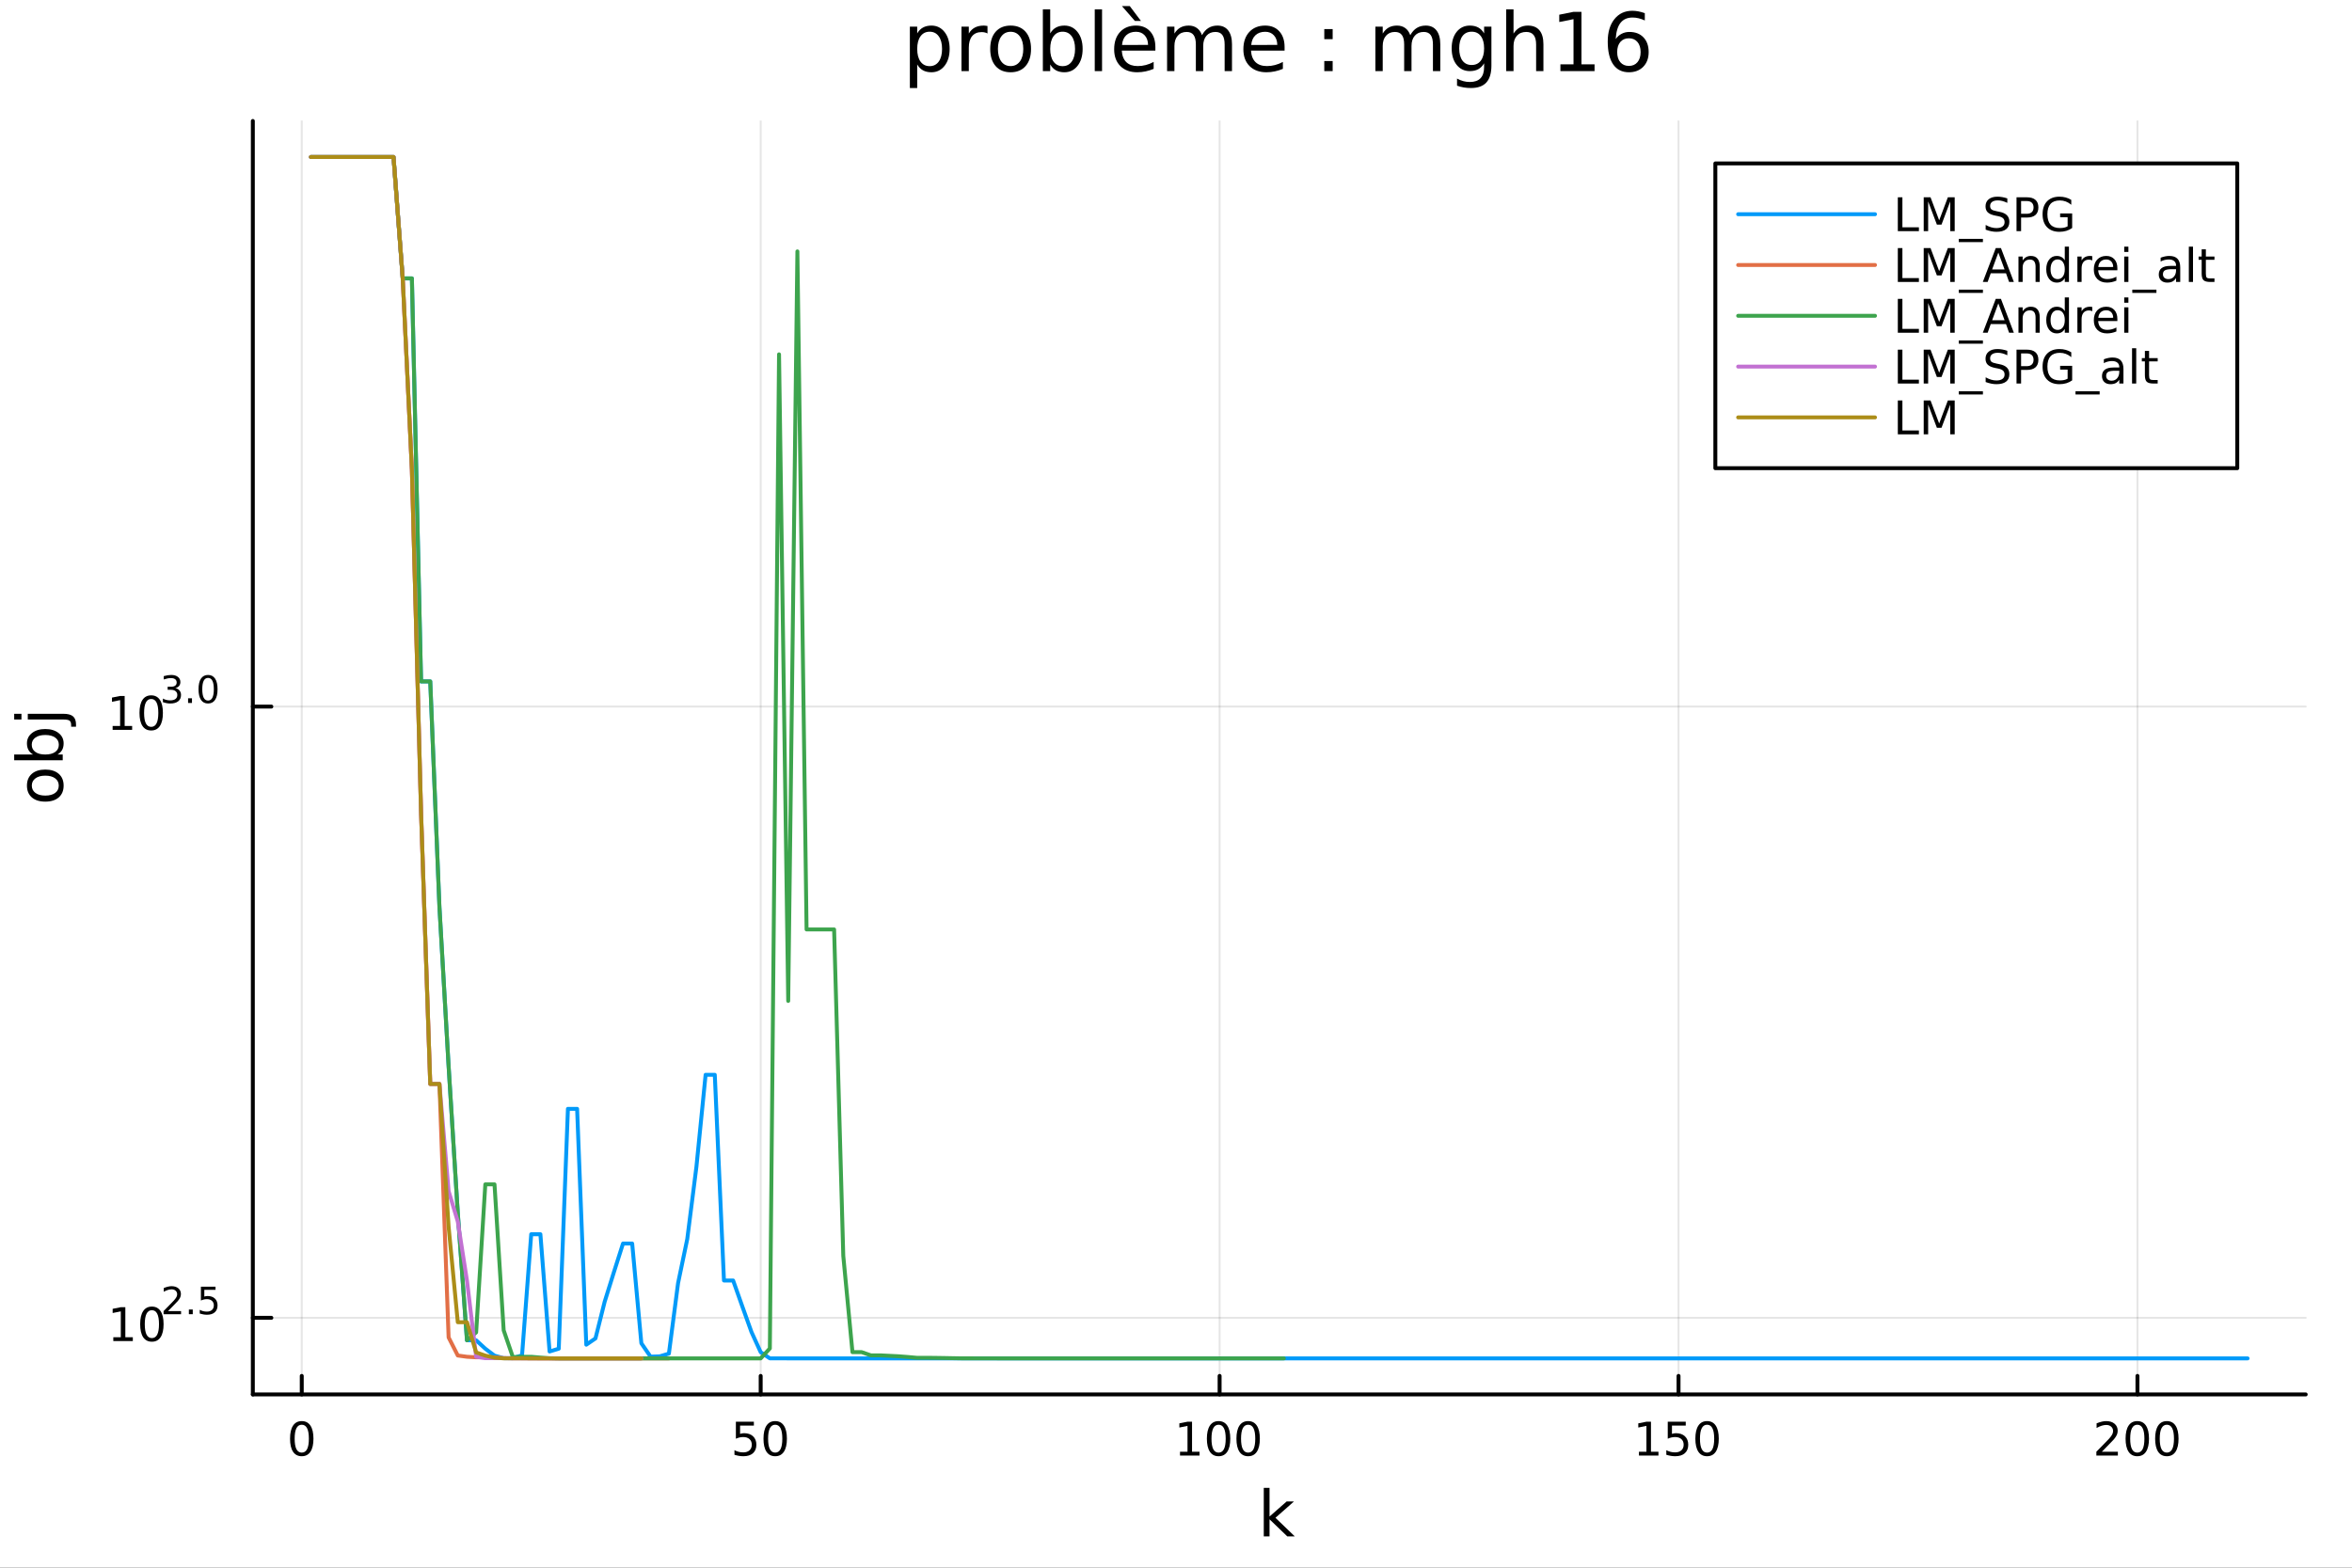 <?xml version="1.0" encoding="utf-8"?>
<svg xmlns="http://www.w3.org/2000/svg" xmlns:xlink="http://www.w3.org/1999/xlink" width="600" height="400" viewBox="0 0 2400 1600">
<rect x="0" y="0" width="2400" height="1600" fill="#333333" stroke="none"/>
<defs>
  <clipPath id="clip490">
    <rect x="0" y="0" width="2400" height="1600"/>
  </clipPath>
</defs>
<path clip-path="url(#clip490)" d="M0 1600 L2400 1600 L2400 0 L0 0  Z" fill="#ffffff" fill-rule="evenodd" fill-opacity="1"/>
<defs>
  <clipPath id="clip491">
    <rect x="480" y="0" width="1681" height="1600"/>
  </clipPath>
</defs>
<path clip-path="url(#clip490)" d="M257.993 1423.18 L2352.76 1423.18 L2352.76 123.472 L257.993 123.472  Z" fill="#ffffff" fill-rule="evenodd" fill-opacity="1"/>
<defs>
  <clipPath id="clip492">
    <rect x="257" y="123" width="2096" height="1301"/>
  </clipPath>
</defs>
<polyline clip-path="url(#clip492)" style="stroke:#000000; stroke-linecap:round; stroke-linejoin:round; stroke-width:2; stroke-opacity:0.1; fill:none" points="307.912,1423.18 307.912,123.472 "/>
<polyline clip-path="url(#clip492)" style="stroke:#000000; stroke-linecap:round; stroke-linejoin:round; stroke-width:2; stroke-opacity:0.1; fill:none" points="776.204,1423.18 776.204,123.472 "/>
<polyline clip-path="url(#clip492)" style="stroke:#000000; stroke-linecap:round; stroke-linejoin:round; stroke-width:2; stroke-opacity:0.1; fill:none" points="1244.5,1423.18 1244.5,123.472 "/>
<polyline clip-path="url(#clip492)" style="stroke:#000000; stroke-linecap:round; stroke-linejoin:round; stroke-width:2; stroke-opacity:0.1; fill:none" points="1712.79,1423.18 1712.79,123.472 "/>
<polyline clip-path="url(#clip492)" style="stroke:#000000; stroke-linecap:round; stroke-linejoin:round; stroke-width:2; stroke-opacity:0.1; fill:none" points="2181.08,1423.18 2181.08,123.472 "/>
<polyline clip-path="url(#clip490)" style="stroke:#000000; stroke-linecap:round; stroke-linejoin:round; stroke-width:4; stroke-opacity:1; fill:none" points="257.993,1423.18 2352.76,1423.18 "/>
<polyline clip-path="url(#clip490)" style="stroke:#000000; stroke-linecap:round; stroke-linejoin:round; stroke-width:4; stroke-opacity:1; fill:none" points="307.912,1423.18 307.912,1404.28 "/>
<polyline clip-path="url(#clip490)" style="stroke:#000000; stroke-linecap:round; stroke-linejoin:round; stroke-width:4; stroke-opacity:1; fill:none" points="776.204,1423.18 776.204,1404.28 "/>
<polyline clip-path="url(#clip490)" style="stroke:#000000; stroke-linecap:round; stroke-linejoin:round; stroke-width:4; stroke-opacity:1; fill:none" points="1244.5,1423.18 1244.5,1404.28 "/>
<polyline clip-path="url(#clip490)" style="stroke:#000000; stroke-linecap:round; stroke-linejoin:round; stroke-width:4; stroke-opacity:1; fill:none" points="1712.79,1423.18 1712.79,1404.28 "/>
<polyline clip-path="url(#clip490)" style="stroke:#000000; stroke-linecap:round; stroke-linejoin:round; stroke-width:4; stroke-opacity:1; fill:none" points="2181.08,1423.18 2181.08,1404.28 "/>
<path clip-path="url(#clip490)" d="M307.912 1454.1 Q304.301 1454.1 302.473 1457.66 Q300.667 1461.2 300.667 1468.33 Q300.667 1475.44 302.473 1479.01 Q304.301 1482.55 307.912 1482.55 Q311.547 1482.55 313.352 1479.01 Q315.181 1475.44 315.181 1468.33 Q315.181 1461.2 313.352 1457.66 Q311.547 1454.1 307.912 1454.1 M307.912 1450.39 Q313.723 1450.39 316.778 1455 Q319.857 1459.58 319.857 1468.33 Q319.857 1477.06 316.778 1481.67 Q313.723 1486.25 307.912 1486.25 Q302.102 1486.25 299.024 1481.67 Q295.968 1477.06 295.968 1468.33 Q295.968 1459.58 299.024 1455 Q302.102 1450.39 307.912 1450.39 Z" fill="#000000" fill-rule="nonzero" fill-opacity="1" /><path clip-path="url(#clip490)" d="M750.904 1451.02 L769.26 1451.02 L769.26 1454.96 L755.186 1454.96 L755.186 1463.43 Q756.204 1463.08 757.223 1462.92 Q758.241 1462.73 759.26 1462.73 Q765.047 1462.73 768.427 1465.9 Q771.806 1469.08 771.806 1474.49 Q771.806 1480.07 768.334 1483.17 Q764.862 1486.25 758.542 1486.25 Q756.366 1486.25 754.098 1485.88 Q751.853 1485.51 749.445 1484.77 L749.445 1480.07 Q751.529 1481.2 753.751 1481.76 Q755.973 1482.32 758.45 1482.32 Q762.454 1482.32 764.792 1480.21 Q767.13 1478.1 767.13 1474.49 Q767.13 1470.88 764.792 1468.77 Q762.454 1466.67 758.45 1466.67 Q756.575 1466.67 754.7 1467.08 Q752.848 1467.5 750.904 1468.38 L750.904 1451.02 Z" fill="#000000" fill-rule="nonzero" fill-opacity="1" /><path clip-path="url(#clip490)" d="M791.019 1454.1 Q787.408 1454.1 785.579 1457.66 Q783.774 1461.2 783.774 1468.33 Q783.774 1475.44 785.579 1479.01 Q787.408 1482.55 791.019 1482.55 Q794.653 1482.55 796.459 1479.01 Q798.288 1475.44 798.288 1468.33 Q798.288 1461.2 796.459 1457.66 Q794.653 1454.1 791.019 1454.1 M791.019 1450.39 Q796.829 1450.39 799.885 1455 Q802.963 1459.58 802.963 1468.33 Q802.963 1477.06 799.885 1481.67 Q796.829 1486.25 791.019 1486.25 Q785.209 1486.25 782.13 1481.67 Q779.075 1477.06 779.075 1468.33 Q779.075 1459.58 782.13 1455 Q785.209 1450.39 791.019 1450.39 Z" fill="#000000" fill-rule="nonzero" fill-opacity="1" /><path clip-path="url(#clip490)" d="M1204.1 1481.64 L1211.74 1481.64 L1211.74 1455.28 L1203.43 1456.95 L1203.43 1452.69 L1211.7 1451.02 L1216.37 1451.02 L1216.37 1481.64 L1224.01 1481.64 L1224.01 1485.58 L1204.1 1485.58 L1204.1 1481.64 Z" fill="#000000" fill-rule="nonzero" fill-opacity="1" /><path clip-path="url(#clip490)" d="M1243.45 1454.1 Q1239.84 1454.1 1238.01 1457.66 Q1236.21 1461.2 1236.21 1468.33 Q1236.21 1475.44 1238.01 1479.01 Q1239.84 1482.55 1243.45 1482.55 Q1247.09 1482.55 1248.89 1479.01 Q1250.72 1475.44 1250.72 1468.33 Q1250.72 1461.2 1248.89 1457.66 Q1247.09 1454.1 1243.45 1454.1 M1243.45 1450.39 Q1249.26 1450.39 1252.32 1455 Q1255.4 1459.58 1255.4 1468.33 Q1255.4 1477.06 1252.32 1481.67 Q1249.26 1486.25 1243.45 1486.25 Q1237.64 1486.25 1234.57 1481.67 Q1231.51 1477.06 1231.51 1468.33 Q1231.51 1459.58 1234.57 1455 Q1237.64 1450.39 1243.45 1450.39 Z" fill="#000000" fill-rule="nonzero" fill-opacity="1" /><path clip-path="url(#clip490)" d="M1273.62 1454.1 Q1270.01 1454.1 1268.18 1457.66 Q1266.37 1461.2 1266.37 1468.33 Q1266.37 1475.44 1268.18 1479.01 Q1270.01 1482.55 1273.62 1482.55 Q1277.25 1482.55 1279.06 1479.01 Q1280.88 1475.44 1280.88 1468.33 Q1280.88 1461.2 1279.06 1457.66 Q1277.25 1454.1 1273.62 1454.1 M1273.62 1450.39 Q1279.43 1450.39 1282.48 1455 Q1285.56 1459.58 1285.56 1468.33 Q1285.56 1477.06 1282.48 1481.67 Q1279.43 1486.25 1273.62 1486.25 Q1267.81 1486.25 1264.73 1481.67 Q1261.67 1477.06 1261.67 1468.33 Q1261.67 1459.58 1264.73 1455 Q1267.81 1450.39 1273.62 1450.39 Z" fill="#000000" fill-rule="nonzero" fill-opacity="1" /><path clip-path="url(#clip490)" d="M1672.39 1481.64 L1680.03 1481.64 L1680.03 1455.28 L1671.72 1456.95 L1671.72 1452.69 L1679.99 1451.02 L1684.66 1451.02 L1684.66 1481.64 L1692.3 1481.64 L1692.3 1485.58 L1672.39 1485.58 L1672.39 1481.64 Z" fill="#000000" fill-rule="nonzero" fill-opacity="1" /><path clip-path="url(#clip490)" d="M1701.79 1451.02 L1720.15 1451.02 L1720.15 1454.96 L1706.08 1454.96 L1706.08 1463.43 Q1707.09 1463.08 1708.11 1462.92 Q1709.13 1462.73 1710.15 1462.73 Q1715.94 1462.73 1719.32 1465.9 Q1722.7 1469.08 1722.7 1474.49 Q1722.7 1480.07 1719.22 1483.17 Q1715.75 1486.25 1709.43 1486.25 Q1707.26 1486.25 1704.99 1485.88 Q1702.74 1485.51 1700.33 1484.77 L1700.33 1480.07 Q1702.42 1481.2 1704.64 1481.76 Q1706.86 1482.32 1709.34 1482.32 Q1713.34 1482.32 1715.68 1480.21 Q1718.02 1478.1 1718.02 1474.49 Q1718.02 1470.88 1715.68 1468.77 Q1713.34 1466.67 1709.34 1466.67 Q1707.46 1466.67 1705.59 1467.08 Q1703.74 1467.5 1701.79 1468.38 L1701.79 1451.02 Z" fill="#000000" fill-rule="nonzero" fill-opacity="1" /><path clip-path="url(#clip490)" d="M1741.91 1454.1 Q1738.3 1454.1 1736.47 1457.66 Q1734.66 1461.2 1734.66 1468.33 Q1734.66 1475.44 1736.47 1479.01 Q1738.3 1482.55 1741.91 1482.55 Q1745.54 1482.55 1747.35 1479.01 Q1749.18 1475.44 1749.18 1468.33 Q1749.18 1461.2 1747.35 1457.66 Q1745.54 1454.1 1741.91 1454.1 M1741.91 1450.39 Q1747.72 1450.39 1750.77 1455 Q1753.85 1459.58 1753.85 1468.33 Q1753.85 1477.06 1750.77 1481.67 Q1747.72 1486.25 1741.91 1486.25 Q1736.1 1486.25 1733.02 1481.67 Q1729.96 1477.06 1729.96 1468.33 Q1729.96 1459.58 1733.02 1455 Q1736.1 1450.39 1741.91 1450.39 Z" fill="#000000" fill-rule="nonzero" fill-opacity="1" /><path clip-path="url(#clip490)" d="M2144.77 1481.64 L2161.09 1481.64 L2161.09 1485.58 L2139.15 1485.58 L2139.15 1481.64 Q2141.81 1478.89 2146.39 1474.26 Q2151 1469.61 2152.18 1468.27 Q2154.43 1465.74 2155.3 1464.01 Q2156.21 1462.25 2156.21 1460.56 Q2156.21 1457.8 2154.26 1456.07 Q2152.34 1454.33 2149.24 1454.33 Q2147.04 1454.33 2144.59 1455.09 Q2142.16 1455.86 2139.38 1457.41 L2139.38 1452.69 Q2142.2 1451.55 2144.66 1450.97 Q2147.11 1450.39 2149.15 1450.39 Q2154.52 1450.39 2157.71 1453.08 Q2160.91 1455.77 2160.91 1460.26 Q2160.91 1462.39 2160.1 1464.31 Q2159.31 1466.2 2157.2 1468.8 Q2156.62 1469.47 2153.52 1472.69 Q2150.42 1475.88 2144.77 1481.64 Z" fill="#000000" fill-rule="nonzero" fill-opacity="1" /><path clip-path="url(#clip490)" d="M2180.91 1454.1 Q2177.3 1454.1 2175.47 1457.66 Q2173.66 1461.2 2173.66 1468.33 Q2173.66 1475.44 2175.47 1479.01 Q2177.3 1482.55 2180.91 1482.55 Q2184.54 1482.55 2186.35 1479.01 Q2188.17 1475.44 2188.17 1468.33 Q2188.17 1461.2 2186.35 1457.66 Q2184.54 1454.1 2180.91 1454.1 M2180.91 1450.39 Q2186.72 1450.39 2189.77 1455 Q2192.85 1459.58 2192.85 1468.33 Q2192.85 1477.06 2189.77 1481.67 Q2186.72 1486.25 2180.91 1486.25 Q2175.1 1486.25 2172.02 1481.67 Q2168.96 1477.06 2168.96 1468.33 Q2168.96 1459.58 2172.02 1455 Q2175.1 1450.39 2180.91 1450.39 Z" fill="#000000" fill-rule="nonzero" fill-opacity="1" /><path clip-path="url(#clip490)" d="M2211.07 1454.1 Q2207.46 1454.1 2205.63 1457.66 Q2203.82 1461.2 2203.82 1468.33 Q2203.82 1475.44 2205.63 1479.01 Q2207.46 1482.55 2211.07 1482.55 Q2214.7 1482.55 2216.51 1479.01 Q2218.34 1475.44 2218.34 1468.33 Q2218.34 1461.2 2216.51 1457.66 Q2214.7 1454.1 2211.07 1454.1 M2211.07 1450.39 Q2216.88 1450.39 2219.93 1455 Q2223.01 1459.58 2223.01 1468.33 Q2223.01 1477.06 2219.93 1481.67 Q2216.88 1486.25 2211.07 1486.25 Q2205.26 1486.25 2202.18 1481.67 Q2199.12 1477.06 2199.12 1468.33 Q2199.12 1459.58 2202.18 1455 Q2205.26 1450.39 2211.07 1450.39 Z" fill="#000000" fill-rule="nonzero" fill-opacity="1" /><path clip-path="url(#clip490)" d="M1289.56 1518.52 L1295.44 1518.52 L1295.44 1547.77 L1312.92 1532.4 L1320.4 1532.4 L1301.49 1549.07 L1321.19 1568.04 L1313.55 1568.04 L1295.44 1550.63 L1295.44 1568.04 L1289.56 1568.04 L1289.56 1518.52 Z" fill="#000000" fill-rule="nonzero" fill-opacity="1" /><polyline clip-path="url(#clip492)" style="stroke:#000000; stroke-linecap:round; stroke-linejoin:round; stroke-width:2; stroke-opacity:0.1; fill:none" points="257.993,1344.97 2352.76,1344.97 "/>
<polyline clip-path="url(#clip492)" style="stroke:#000000; stroke-linecap:round; stroke-linejoin:round; stroke-width:2; stroke-opacity:0.1; fill:none" points="257.993,721.14 2352.76,721.14 "/>
<polyline clip-path="url(#clip490)" style="stroke:#000000; stroke-linecap:round; stroke-linejoin:round; stroke-width:4; stroke-opacity:1; fill:none" points="257.993,1423.18 257.993,123.472 "/>
<polyline clip-path="url(#clip490)" style="stroke:#000000; stroke-linecap:round; stroke-linejoin:round; stroke-width:4; stroke-opacity:1; fill:none" points="257.993,1344.97 276.89,1344.97 "/>
<polyline clip-path="url(#clip490)" style="stroke:#000000; stroke-linecap:round; stroke-linejoin:round; stroke-width:4; stroke-opacity:1; fill:none" points="257.993,721.14 276.89,721.14 "/>
<path clip-path="url(#clip490)" d="M115.627 1364.77 L123.266 1364.77 L123.266 1338.4 L114.956 1340.07 L114.956 1335.81 L123.22 1334.14 L127.896 1334.14 L127.896 1364.77 L135.535 1364.77 L135.535 1368.7 L115.627 1368.7 L115.627 1364.77 Z" fill="#000000" fill-rule="nonzero" fill-opacity="1" /><path clip-path="url(#clip490)" d="M154.979 1337.22 Q151.368 1337.22 149.539 1340.78 Q147.734 1344.33 147.734 1351.46 Q147.734 1358.56 149.539 1362.13 Q151.368 1365.67 154.979 1365.67 Q158.613 1365.67 160.419 1362.13 Q162.247 1358.56 162.247 1351.46 Q162.247 1344.33 160.419 1340.78 Q158.613 1337.22 154.979 1337.22 M154.979 1333.52 Q160.789 1333.52 163.845 1338.12 Q166.923 1342.71 166.923 1351.46 Q166.923 1360.18 163.845 1364.79 Q160.789 1369.37 154.979 1369.37 Q149.169 1369.37 146.09 1364.79 Q143.035 1360.18 143.035 1351.46 Q143.035 1342.71 146.09 1338.12 Q149.169 1333.52 154.979 1333.52 Z" fill="#000000" fill-rule="nonzero" fill-opacity="1" /><path clip-path="url(#clip490)" d="M171.494 1338.09 L184.753 1338.09 L184.753 1341.29 L166.923 1341.29 L166.923 1338.09 Q169.086 1335.85 172.81 1332.09 Q176.553 1328.31 177.512 1327.22 Q179.336 1325.17 180.051 1323.76 Q180.785 1322.33 180.785 1320.96 Q180.785 1318.72 179.205 1317.31 Q177.644 1315.9 175.124 1315.9 Q173.337 1315.9 171.343 1316.52 Q169.368 1317.14 167.111 1318.4 L167.111 1314.56 Q169.406 1313.64 171.4 1313.17 Q173.393 1312.7 175.048 1312.7 Q179.412 1312.7 182.007 1314.88 Q184.603 1317.07 184.603 1320.71 Q184.603 1322.44 183.944 1324.01 Q183.305 1325.55 181.593 1327.65 Q181.123 1328.2 178.603 1330.81 Q176.083 1333.41 171.494 1338.09 Z" fill="#000000" fill-rule="nonzero" fill-opacity="1" /><path clip-path="url(#clip490)" d="M192.728 1336.51 L196.696 1336.51 L196.696 1341.29 L192.728 1341.29 L192.728 1336.51 Z" fill="#000000" fill-rule="nonzero" fill-opacity="1" /><path clip-path="url(#clip490)" d="M205.009 1313.21 L219.924 1313.21 L219.924 1316.41 L208.489 1316.41 L208.489 1323.29 Q209.316 1323.01 210.144 1322.88 Q210.971 1322.73 211.799 1322.73 Q216.501 1322.73 219.247 1325.3 Q221.993 1327.88 221.993 1332.28 Q221.993 1336.81 219.171 1339.33 Q216.35 1341.84 211.216 1341.84 Q209.448 1341.84 207.605 1341.53 Q205.78 1341.23 203.824 1340.63 L203.824 1336.81 Q205.517 1337.74 207.322 1338.19 Q209.128 1338.64 211.14 1338.64 Q214.394 1338.64 216.294 1336.93 Q218.193 1335.22 218.193 1332.28 Q218.193 1329.35 216.294 1327.64 Q214.394 1325.92 211.14 1325.92 Q209.617 1325.92 208.094 1326.26 Q206.589 1326.6 205.009 1327.32 L205.009 1313.21 Z" fill="#000000" fill-rule="nonzero" fill-opacity="1" /><path clip-path="url(#clip490)" d="M114.931 740.932 L122.57 740.932 L122.57 714.567 L114.26 716.233 L114.26 711.974 L122.524 710.307 L127.2 710.307 L127.2 740.932 L134.839 740.932 L134.839 744.867 L114.931 744.867 L114.931 740.932 Z" fill="#000000" fill-rule="nonzero" fill-opacity="1" /><path clip-path="url(#clip490)" d="M154.283 713.386 Q150.672 713.386 148.843 716.951 Q147.038 720.492 147.038 727.622 Q147.038 734.729 148.843 738.293 Q150.672 741.835 154.283 741.835 Q157.917 741.835 159.723 738.293 Q161.552 734.729 161.552 727.622 Q161.552 720.492 159.723 716.951 Q157.917 713.386 154.283 713.386 M154.283 709.682 Q160.093 709.682 163.149 714.289 Q166.227 718.872 166.227 727.622 Q166.227 736.349 163.149 740.955 Q160.093 745.539 154.283 745.539 Q148.473 745.539 145.394 740.955 Q142.339 736.349 142.339 727.622 Q142.339 718.872 145.394 714.289 Q148.473 709.682 154.283 709.682 Z" fill="#000000" fill-rule="nonzero" fill-opacity="1" /><path clip-path="url(#clip490)" d="M178.923 702.317 Q181.65 702.9 183.173 704.743 Q184.716 706.586 184.716 709.294 Q184.716 713.451 181.857 715.727 Q178.998 718.002 173.732 718.002 Q171.964 718.002 170.083 717.645 Q168.221 717.306 166.227 716.611 L166.227 712.943 Q167.807 713.865 169.688 714.335 Q171.569 714.805 173.619 714.805 Q177.192 714.805 179.054 713.394 Q180.935 711.984 180.935 709.294 Q180.935 706.812 179.186 705.42 Q177.456 704.009 174.352 704.009 L171.08 704.009 L171.08 700.887 L174.503 700.887 Q177.305 700.887 178.791 699.778 Q180.277 698.649 180.277 696.543 Q180.277 694.38 178.735 693.233 Q177.211 692.066 174.352 692.066 Q172.791 692.066 171.005 692.405 Q169.218 692.744 167.074 693.458 L167.074 690.073 Q169.237 689.471 171.117 689.17 Q173.017 688.869 174.691 688.869 Q179.017 688.869 181.537 690.844 Q184.057 692.8 184.057 696.148 Q184.057 698.48 182.722 700.097 Q181.387 701.696 178.923 702.317 Z" fill="#000000" fill-rule="nonzero" fill-opacity="1" /><path clip-path="url(#clip490)" d="M191.919 712.68 L195.887 712.68 L195.887 717.457 L191.919 717.457 L191.919 712.68 Z" fill="#000000" fill-rule="nonzero" fill-opacity="1" /><path clip-path="url(#clip490)" d="M212.288 691.878 Q209.354 691.878 207.868 694.775 Q206.401 697.652 206.401 703.445 Q206.401 709.219 207.868 712.116 Q209.354 714.993 212.288 714.993 Q215.241 714.993 216.708 712.116 Q218.193 709.219 218.193 703.445 Q218.193 697.652 216.708 694.775 Q215.241 691.878 212.288 691.878 M212.288 688.869 Q217.008 688.869 219.491 692.612 Q221.993 696.336 221.993 703.445 Q221.993 710.536 219.491 714.278 Q217.008 718.002 212.288 718.002 Q207.567 718.002 205.066 714.278 Q202.583 710.536 202.583 703.445 Q202.583 696.336 205.066 692.612 Q207.567 688.869 212.288 688.869 Z" fill="#000000" fill-rule="nonzero" fill-opacity="1" /><path clip-path="url(#clip490)" d="M32.462 801.797 Q32.462 806.507 36.154 809.244 Q39.815 811.982 46.212 811.982 Q52.609 811.982 56.302 809.276 Q59.962 806.539 59.962 801.797 Q59.962 797.118 56.27 794.381 Q52.578 791.643 46.212 791.643 Q39.878 791.643 36.186 794.381 Q32.462 797.118 32.462 801.797 M27.497 801.797 Q27.497 794.158 32.462 789.797 Q37.427 785.437 46.212 785.437 Q54.965 785.437 59.962 789.797 Q64.927 794.158 64.927 801.797 Q64.927 809.467 59.962 813.828 Q54.965 818.156 46.212 818.156 Q37.427 818.156 32.462 813.828 Q27.497 809.467 27.497 801.797 Z" fill="#000000" fill-rule="nonzero" fill-opacity="1" /><path clip-path="url(#clip490)" d="M46.212 750.139 Q39.751 750.139 36.09 752.812 Q32.398 755.454 32.398 760.101 Q32.398 764.748 36.09 767.422 Q39.751 770.064 46.212 770.064 Q52.673 770.064 56.365 767.422 Q60.026 764.748 60.026 760.101 Q60.026 755.454 56.365 752.812 Q52.673 750.139 46.212 750.139 M33.767 770.064 Q30.584 768.218 29.056 765.417 Q27.497 762.584 27.497 758.669 Q27.497 752.176 32.653 748.134 Q37.809 744.06 46.212 744.06 Q54.615 744.06 59.771 748.134 Q64.927 752.176 64.927 758.669 Q64.927 762.584 63.399 765.417 Q61.84 768.218 58.657 770.064 L64.004 770.064 L64.004 775.952 L14.479 775.952 L14.479 770.064 L33.767 770.064 Z" fill="#000000" fill-rule="nonzero" fill-opacity="1" /><path clip-path="url(#clip490)" d="M28.356 734.352 L28.356 728.495 L64.641 728.495 Q71.452 728.495 74.508 731.105 Q77.563 733.684 77.563 739.445 L77.563 741.673 L72.598 741.673 L72.598 740.113 Q72.598 736.771 71.038 735.561 Q69.51 734.352 64.641 734.352 L28.356 734.352 M14.479 734.352 L14.479 728.495 L21.895 728.495 L21.895 734.352 L14.479 734.352 Z" fill="#000000" fill-rule="nonzero" fill-opacity="1" /><path clip-path="url(#clip490)" d="M935.932 65.77 L935.932 89.833 L928.438 89.833 L928.438 27.206 L935.932 27.206 L935.932 34.092 Q938.281 30.041 941.846 28.097 Q945.451 26.112 950.434 26.112 Q958.698 26.112 963.842 32.675 Q969.028 39.237 969.028 49.931 Q969.028 60.626 963.842 67.188 Q958.698 73.751 950.434 73.751 Q945.451 73.751 941.846 71.806 Q938.281 69.821 935.932 65.77 M961.29 49.931 Q961.29 41.708 957.888 37.05 Q954.525 32.35 948.611 32.35 Q942.697 32.35 939.294 37.05 Q935.932 41.708 935.932 49.931 Q935.932 58.155 939.294 62.854 Q942.697 67.512 948.611 67.512 Q954.525 67.512 957.888 62.854 Q961.29 58.155 961.29 49.931 Z" fill="#000000" fill-rule="nonzero" fill-opacity="1" /><path clip-path="url(#clip490)" d="M1007.67 34.173 Q1006.42 33.444 1004.92 33.12 Q1003.46 32.756 1001.68 32.756 Q995.359 32.756 991.956 36.888 Q988.593 40.979 988.593 48.676 L988.593 72.576 L981.099 72.576 L981.099 27.206 L988.593 27.206 L988.593 34.254 Q990.943 30.122 994.71 28.138 Q998.478 26.112 1003.87 26.112 Q1004.64 26.112 1005.57 26.234 Q1006.5 26.315 1007.63 26.517 L1007.67 34.173 Z" fill="#000000" fill-rule="nonzero" fill-opacity="1" /><path clip-path="url(#clip490)" d="M1031.25 32.431 Q1025.25 32.431 1021.77 37.131 Q1018.29 41.789 1018.29 49.931 Q1018.29 58.074 1021.73 62.773 Q1025.21 67.431 1031.25 67.431 Q1037.2 67.431 1040.69 62.732 Q1044.17 58.033 1044.17 49.931 Q1044.17 41.87 1040.69 37.171 Q1037.2 32.431 1031.25 32.431 M1031.25 26.112 Q1040.97 26.112 1046.52 32.431 Q1052.07 38.751 1052.07 49.931 Q1052.07 61.071 1046.52 67.431 Q1040.97 73.751 1031.25 73.751 Q1021.49 73.751 1015.94 67.431 Q1010.43 61.071 1010.43 49.931 Q1010.43 38.751 1015.94 32.431 Q1021.49 26.112 1031.25 26.112 Z" fill="#000000" fill-rule="nonzero" fill-opacity="1" /><path clip-path="url(#clip490)" d="M1097 49.931 Q1097 41.708 1093.59 37.05 Q1090.23 32.35 1084.32 32.35 Q1078.4 32.35 1075 37.05 Q1071.64 41.708 1071.64 49.931 Q1071.64 58.155 1075 62.854 Q1078.4 67.512 1084.32 67.512 Q1090.23 67.512 1093.59 62.854 Q1097 58.155 1097 49.931 M1071.64 34.092 Q1073.99 30.041 1077.55 28.097 Q1081.16 26.112 1086.14 26.112 Q1094.4 26.112 1099.55 32.675 Q1104.73 39.237 1104.73 49.931 Q1104.73 60.626 1099.55 67.188 Q1094.4 73.751 1086.14 73.751 Q1081.16 73.751 1077.55 71.806 Q1073.99 69.821 1071.64 65.77 L1071.64 72.576 L1064.14 72.576 L1064.14 9.544 L1071.64 9.544 L1071.64 34.092 Z" fill="#000000" fill-rule="nonzero" fill-opacity="1" /><path clip-path="url(#clip490)" d="M1117.09 9.544 L1124.54 9.544 L1124.54 72.576 L1117.09 72.576 L1117.09 9.544 Z" fill="#000000" fill-rule="nonzero" fill-opacity="1" /><path clip-path="url(#clip490)" d="M1178.95 48.028 L1178.95 51.673 L1144.67 51.673 Q1145.16 59.37 1149.29 63.421 Q1153.47 67.431 1160.88 67.431 Q1165.17 67.431 1169.18 66.378 Q1173.23 65.325 1177.2 63.218 L1177.2 70.267 Q1173.19 71.968 1168.98 72.86 Q1164.77 73.751 1160.43 73.751 Q1149.58 73.751 1143.22 67.431 Q1136.9 61.112 1136.9 50.337 Q1136.9 39.197 1142.89 32.675 Q1148.93 26.112 1159.14 26.112 Q1168.29 26.112 1173.6 32.026 Q1178.95 37.9 1178.95 48.028 M1171.49 45.84 Q1171.41 39.723 1168.05 36.077 Q1164.73 32.431 1159.22 32.431 Q1152.98 32.431 1149.21 35.956 Q1145.49 39.48 1144.92 45.88 L1171.49 45.84 M1152.82 6.222 L1164.24 21.373 L1158.04 21.373 L1144.84 6.222 L1152.82 6.222 Z" fill="#000000" fill-rule="nonzero" fill-opacity="1" /><path clip-path="url(#clip490)" d="M1226.5 35.915 Q1229.3 30.892 1233.19 28.502 Q1237.08 26.112 1242.34 26.112 Q1249.43 26.112 1253.28 31.095 Q1257.13 36.037 1257.13 45.192 L1257.13 72.576 L1249.63 72.576 L1249.63 45.435 Q1249.63 38.913 1247.32 35.753 Q1245.02 32.594 1240.28 32.594 Q1234.48 32.594 1231.12 36.442 Q1227.76 40.29 1227.76 46.934 L1227.76 72.576 L1220.26 72.576 L1220.26 45.435 Q1220.26 38.873 1217.96 35.753 Q1215.65 32.594 1210.83 32.594 Q1205.11 32.594 1201.75 36.482 Q1198.39 40.331 1198.39 46.934 L1198.39 72.576 L1190.9 72.576 L1190.9 27.206 L1198.39 27.206 L1198.39 34.254 Q1200.94 30.082 1204.51 28.097 Q1208.07 26.112 1212.97 26.112 Q1217.92 26.112 1221.36 28.624 Q1224.84 31.135 1226.5 35.915 Z" fill="#000000" fill-rule="nonzero" fill-opacity="1" /><path clip-path="url(#clip490)" d="M1310.8 48.028 L1310.8 51.673 L1276.53 51.673 Q1277.02 59.37 1281.15 63.421 Q1285.32 67.431 1292.74 67.431 Q1297.03 67.431 1301.04 66.378 Q1305.09 65.325 1309.06 63.218 L1309.06 70.267 Q1305.05 71.968 1300.84 72.86 Q1296.62 73.751 1292.29 73.751 Q1281.43 73.751 1275.07 67.431 Q1268.75 61.112 1268.75 50.337 Q1268.75 39.197 1274.75 32.675 Q1280.79 26.112 1290.99 26.112 Q1300.15 26.112 1305.46 32.026 Q1310.8 37.9 1310.8 48.028 M1303.35 45.84 Q1303.27 39.723 1299.91 36.077 Q1296.58 32.431 1291.07 32.431 Q1284.84 32.431 1281.07 35.956 Q1277.34 39.48 1276.77 45.88 L1303.35 45.84 Z" fill="#000000" fill-rule="nonzero" fill-opacity="1" /><path clip-path="url(#clip490)" d="M1351.31 62.287 L1359.86 62.287 L1359.86 72.576 L1351.31 72.576 L1351.31 62.287 M1351.31 29.677 L1359.86 29.677 L1359.86 39.966 L1351.31 39.966 L1351.31 29.677 Z" fill="#000000" fill-rule="nonzero" fill-opacity="1" /><path clip-path="url(#clip490)" d="M1439.05 35.915 Q1441.85 30.892 1445.74 28.502 Q1449.63 26.112 1454.89 26.112 Q1461.98 26.112 1465.83 31.095 Q1469.68 36.037 1469.68 45.192 L1469.68 72.576 L1462.18 72.576 L1462.18 45.435 Q1462.18 38.913 1459.88 35.753 Q1457.57 32.594 1452.83 32.594 Q1447.03 32.594 1443.67 36.442 Q1440.31 40.29 1440.31 46.934 L1440.31 72.576 L1432.82 72.576 L1432.82 45.435 Q1432.82 38.873 1430.51 35.753 Q1428.2 32.594 1423.38 32.594 Q1417.67 32.594 1414.3 36.482 Q1410.94 40.331 1410.94 46.934 L1410.94 72.576 L1403.45 72.576 L1403.45 27.206 L1410.94 27.206 L1410.94 34.254 Q1413.49 30.082 1417.06 28.097 Q1420.62 26.112 1425.52 26.112 Q1430.47 26.112 1433.91 28.624 Q1437.39 31.135 1439.05 35.915 Z" fill="#000000" fill-rule="nonzero" fill-opacity="1" /><path clip-path="url(#clip490)" d="M1514.4 49.364 Q1514.4 41.263 1511.04 36.806 Q1507.72 32.35 1501.68 32.35 Q1495.69 32.35 1492.32 36.806 Q1489 41.263 1489 49.364 Q1489 57.426 1492.32 61.882 Q1495.69 66.338 1501.68 66.338 Q1507.72 66.338 1511.04 61.882 Q1514.4 57.426 1514.4 49.364 M1521.85 66.945 Q1521.85 78.531 1516.71 84.162 Q1511.57 89.833 1500.95 89.833 Q1497.02 89.833 1493.54 89.225 Q1490.05 88.658 1486.77 87.443 L1486.77 80.192 Q1490.05 81.974 1493.26 82.825 Q1496.46 83.675 1499.78 83.675 Q1507.11 83.675 1510.76 79.827 Q1514.4 76.019 1514.4 68.282 L1514.4 64.596 Q1512.09 68.606 1508.49 70.591 Q1504.88 72.576 1499.86 72.576 Q1491.51 72.576 1486.41 66.216 Q1481.3 59.856 1481.3 49.364 Q1481.3 38.832 1486.41 32.472 Q1491.51 26.112 1499.86 26.112 Q1504.88 26.112 1508.49 28.097 Q1512.09 30.082 1514.4 34.092 L1514.4 27.206 L1521.85 27.206 L1521.85 66.945 Z" fill="#000000" fill-rule="nonzero" fill-opacity="1" /><path clip-path="url(#clip490)" d="M1574.92 45.192 L1574.92 72.576 L1567.47 72.576 L1567.47 45.435 Q1567.47 38.994 1564.96 35.794 Q1562.44 32.594 1557.42 32.594 Q1551.39 32.594 1547.9 36.442 Q1544.42 40.29 1544.42 46.934 L1544.42 72.576 L1536.92 72.576 L1536.92 9.544 L1544.42 9.544 L1544.42 34.254 Q1547.09 30.163 1550.7 28.138 Q1554.34 26.112 1559.08 26.112 Q1566.9 26.112 1570.91 30.973 Q1574.92 35.794 1574.92 45.192 Z" fill="#000000" fill-rule="nonzero" fill-opacity="1" /><path clip-path="url(#clip490)" d="M1592.26 65.689 L1605.63 65.689 L1605.63 19.55 L1591.08 22.466 L1591.08 15.013 L1605.55 12.096 L1613.73 12.096 L1613.73 65.689 L1627.1 65.689 L1627.1 72.576 L1592.26 72.576 L1592.26 65.689 Z" fill="#000000" fill-rule="nonzero" fill-opacity="1" /><path clip-path="url(#clip490)" d="M1662.14 39.075 Q1656.63 39.075 1653.39 42.842 Q1650.19 46.61 1650.19 53.172 Q1650.19 59.694 1653.39 63.502 Q1656.63 67.269 1662.14 67.269 Q1667.65 67.269 1670.85 63.502 Q1674.09 59.694 1674.09 53.172 Q1674.09 46.61 1670.85 42.842 Q1667.65 39.075 1662.14 39.075 M1678.38 13.433 L1678.38 20.887 Q1675.3 19.428 1672.14 18.659 Q1669.02 17.889 1665.95 17.889 Q1657.84 17.889 1653.55 23.358 Q1649.3 28.826 1648.69 39.885 Q1651.08 36.361 1654.68 34.498 Q1658.29 32.594 1662.62 32.594 Q1671.74 32.594 1677 38.143 Q1682.31 43.653 1682.31 53.172 Q1682.31 62.489 1676.8 68.12 Q1671.29 73.751 1662.14 73.751 Q1651.65 73.751 1646.1 65.73 Q1640.55 57.669 1640.55 42.397 Q1640.55 28.057 1647.35 19.55 Q1654.16 11.002 1665.62 11.002 Q1668.7 11.002 1671.82 11.61 Q1674.98 12.217 1678.38 13.433 Z" fill="#000000" fill-rule="nonzero" fill-opacity="1" /><polyline clip-path="url(#clip492)" style="stroke:#009af9; stroke-linecap:round; stroke-linejoin:round; stroke-width:4; stroke-opacity:1; fill:none" points="317.278,160.256 326.644,160.256 336.01,160.256 345.376,160.256 354.742,160.256 364.107,160.256 373.473,160.256 382.839,160.256 392.205,160.256 401.571,160.256 410.937,284.133 420.302,284.133 429.668,695.464 439.034,695.464 448.4,925.521 457.766,1088.19 467.132,1238 476.498,1367.92 485.863,1367.92 495.229,1376.5 504.595,1383.58 513.961,1386.2 523.327,1386.22 532.693,1383.22 542.058,1259.67 551.424,1259.67 560.79,1379.34 570.156,1376.5 579.522,1131.7 588.888,1131.7 598.253,1372.41 607.619,1366 616.985,1328.63 626.351,1298.63 635.717,1269.2 645.083,1269.2 654.448,1370.93 663.814,1384.62 673.18,1384.3 682.546,1381.52 691.912,1309.57 701.278,1264.64 710.643,1190.75 720.009,1096.97 729.375,1096.97 738.741,1306.9 748.107,1306.9 757.473,1333.38 766.839,1359.51 776.204,1380.06 785.57,1386.36 794.936,1386.36 804.302,1386.39 813.668,1386.4 823.034,1386.4 832.399,1386.4 841.765,1386.4 851.131,1386.4 860.497,1386.4 869.863,1386.4 879.229,1386.4 888.594,1386.4 897.96,1386.4 907.326,1386.4 916.692,1386.4 926.058,1386.4 935.424,1386.4 944.789,1386.4 954.155,1386.4 963.521,1386.4 972.887,1386.4 982.253,1386.4 991.619,1386.4 1000.98,1386.4 1010.35,1386.4 1019.72,1386.4 1029.08,1386.4 1038.45,1386.4 1047.81,1386.4 1057.18,1386.4 1066.55,1386.4 1075.91,1386.4 1085.28,1386.4 1094.64,1386.4 1104.01,1386.4 1113.37,1386.4 1122.74,1386.4 1132.11,1386.4 1141.47,1386.4 1150.84,1386.4 1160.2,1386.4 1169.57,1386.4 1178.94,1386.4 1188.3,1386.4 1197.67,1386.4 1207.03,1386.4 1216.4,1386.4 1225.76,1386.4 1235.13,1386.4 1244.5,1386.4 1253.86,1386.4 1263.23,1386.4 1272.59,1386.4 1281.96,1386.4 1291.33,1386.4 1300.69,1386.4 1310.06,1386.4 1319.42,1386.4 1328.79,1386.4 1338.15,1386.4 1347.52,1386.4 1356.89,1386.4 1366.25,1386.4 1375.62,1386.4 1384.98,1386.4 1394.35,1386.4 1403.72,1386.4 1413.08,1386.4 1422.45,1386.4 1431.81,1386.4 1441.18,1386.4 1450.54,1386.4 1459.91,1386.4 1469.28,1386.4 1478.64,1386.4 1488.01,1386.4 1497.37,1386.4 1506.74,1386.4 1516.11,1386.4 1525.47,1386.4 1534.84,1386.4 1544.2,1386.4 1553.57,1386.4 1562.93,1386.4 1572.3,1386.4 1581.67,1386.4 1591.03,1386.4 1600.4,1386.4 1609.76,1386.4 1619.13,1386.4 1628.5,1386.4 1637.86,1386.4 1647.23,1386.4 1656.59,1386.4 1665.96,1386.4 1675.32,1386.4 1684.69,1386.4 1694.06,1386.4 1703.42,1386.4 1712.79,1386.4 1722.15,1386.4 1731.52,1386.4 1740.89,1386.4 1750.25,1386.4 1759.62,1386.4 1768.98,1386.4 1778.35,1386.4 1787.71,1386.4 1797.08,1386.4 1806.45,1386.4 1815.81,1386.4 1825.18,1386.4 1834.54,1386.4 1843.91,1386.4 1853.28,1386.4 1862.64,1386.4 1872.01,1386.4 1881.37,1386.4 1890.74,1386.4 1900.1,1386.4 1909.47,1386.4 1918.84,1386.4 1928.2,1386.4 1937.57,1386.4 1946.93,1386.4 1956.3,1386.4 1965.67,1386.4 1975.03,1386.4 1984.4,1386.4 1993.76,1386.4 2003.13,1386.4 2012.49,1386.4 2021.86,1386.4 2031.23,1386.4 2040.59,1386.4 2049.96,1386.4 2059.32,1386.4 2068.69,1386.4 2078.06,1386.4 2087.42,1386.4 2096.79,1386.4 2106.15,1386.4 2115.52,1386.4 2124.89,1386.4 2134.25,1386.4 2143.62,1386.4 2152.98,1386.4 2162.35,1386.4 2171.71,1386.4 2181.08,1386.4 2190.45,1386.4 2199.81,1386.4 2209.18,1386.4 2218.54,1386.4 2227.91,1386.4 2237.28,1386.4 2246.64,1386.4 2256.01,1386.4 2265.37,1386.4 2274.74,1386.4 2284.1,1386.4 2293.47,1386.4 "/>
<polyline clip-path="url(#clip492)" style="stroke:#e26f46; stroke-linecap:round; stroke-linejoin:round; stroke-width:4; stroke-opacity:1; fill:none" points="317.278,160.256 326.644,160.256 336.01,160.256 345.376,160.256 354.742,160.256 364.107,160.256 373.473,160.256 382.839,160.256 392.205,160.256 401.571,160.256 410.937,284.133 420.302,479.298 429.668,829.762 439.034,1106.29 448.4,1106.29 457.766,1365 467.132,1383.45 476.498,1384.74 485.863,1385.29 495.229,1385.29 504.595,1385.29 513.961,1386.14 523.327,1386.21 532.693,1386.21 542.058,1386.28 551.424,1386.34 560.79,1386.38 570.156,1386.39 579.522,1386.39 588.888,1386.4 598.253,1386.4 607.619,1386.4 616.985,1386.4 626.351,1386.4 635.717,1386.4 645.083,1386.4 654.448,1386.4 663.814,1386.4 673.18,1386.4 682.546,1386.4 "/>
<polyline clip-path="url(#clip492)" style="stroke:#3da44d; stroke-linecap:round; stroke-linejoin:round; stroke-width:4; stroke-opacity:1; fill:none" points="317.278,160.256 326.644,160.256 336.01,160.256 345.376,160.256 354.742,160.256 364.107,160.256 373.473,160.256 382.839,160.256 392.205,160.256 401.571,160.256 410.937,284.133 420.302,284.133 429.668,695.464 439.034,695.464 448.4,925.521 457.766,1088.19 467.132,1238 476.498,1367.92 485.863,1359.84 495.229,1208.78 504.595,1208.78 513.961,1357.73 523.327,1385.1 532.693,1384.75 542.058,1384.75 551.424,1385.55 560.79,1386.21 570.156,1386.39 579.522,1386.39 588.888,1386.39 598.253,1386.39 607.619,1386.39 616.985,1386.39 626.351,1386.39 635.717,1386.4 645.083,1386.4 654.448,1386.4 663.814,1386.4 673.18,1386.4 682.546,1386.4 691.912,1386.4 701.278,1386.4 710.643,1386.4 720.009,1386.4 729.375,1386.4 738.741,1386.4 748.107,1386.4 757.473,1386.4 766.839,1386.4 776.204,1386.39 785.57,1376.23 794.936,361.652 804.302,1021.55 813.668,256.593 823.034,948.601 832.399,948.601 841.765,948.601 851.131,948.601 860.497,1281.79 869.863,1380.01 879.229,1380.01 888.594,1383.28 897.96,1383.28 907.326,1383.75 916.692,1384.22 926.058,1384.94 935.424,1385.78 944.789,1385.78 954.155,1385.87 963.521,1386.01 972.887,1386.19 982.253,1386.35 991.619,1386.35 1000.98,1386.36 1010.35,1386.37 1019.72,1386.39 1029.08,1386.39 1038.45,1386.39 1047.81,1386.39 1057.18,1386.39 1066.55,1386.39 1075.91,1386.39 1085.28,1386.39 1094.64,1386.4 1104.01,1386.4 1113.37,1386.4 1122.74,1386.4 1132.11,1386.4 1141.47,1386.4 1150.84,1386.4 1160.2,1386.4 1169.57,1386.4 1178.94,1386.4 1188.3,1386.4 1197.67,1386.4 1207.03,1386.4 1216.4,1386.4 1225.76,1386.4 1235.13,1386.4 1244.5,1386.4 1253.86,1386.4 1263.23,1386.4 1272.59,1386.4 1281.96,1386.4 1291.33,1386.4 1300.69,1386.4 1310.06,1386.4 "/>
<polyline clip-path="url(#clip492)" style="stroke:#c271d2; stroke-linecap:round; stroke-linejoin:round; stroke-width:4; stroke-opacity:1; fill:none" points="317.278,160.256 326.644,160.256 336.01,160.256 345.376,160.256 354.742,160.256 364.107,160.256 373.473,160.256 382.839,160.256 392.205,160.256 401.571,160.256 410.937,284.133 420.302,479.298 429.668,829.762 439.034,1106.29 448.4,1106.29 457.766,1215.65 467.132,1246.72 476.498,1307 485.863,1384.73 495.229,1386.18 504.595,1386.18 513.961,1386.18 523.327,1386.34 532.693,1386.39 542.058,1386.39 551.424,1386.39 560.79,1386.4 570.156,1386.4 579.522,1386.4 588.888,1386.4 598.253,1386.4 607.619,1386.4 616.985,1386.4 626.351,1386.4 635.717,1386.4 645.083,1386.4 654.448,1386.4 "/>
<polyline clip-path="url(#clip492)" style="stroke:#ac8d18; stroke-linecap:round; stroke-linejoin:round; stroke-width:4; stroke-opacity:1; fill:none" points="317.278,160.256 326.644,160.256 336.01,160.256 345.376,160.256 354.742,160.256 364.107,160.256 373.473,160.256 382.839,160.256 392.205,160.256 401.571,160.256 410.937,284.133 420.302,479.298 429.668,829.762 439.034,1106.29 448.4,1106.29 457.766,1252.02 467.132,1349.46 476.498,1349.46 485.863,1380.3 495.229,1383.56 504.595,1385.66 513.961,1386.36 523.327,1386.36 532.693,1386.38 542.058,1386.39 551.424,1386.4 560.79,1386.4 570.156,1386.4 579.522,1386.4 588.888,1386.4 598.253,1386.4 607.619,1386.4 616.985,1386.4 626.351,1386.4 635.717,1386.4 645.083,1386.4 654.448,1386.4 "/>
<path clip-path="url(#clip490)" d="M1750.35 477.836 L2282.93 477.836 L2282.93 166.796 L1750.35 166.796  Z" fill="#ffffff" fill-rule="evenodd" fill-opacity="1"/>
<polyline clip-path="url(#clip490)" style="stroke:#000000; stroke-linecap:round; stroke-linejoin:round; stroke-width:4; stroke-opacity:1; fill:none" points="1750.35,477.836 2282.93,477.836 2282.93,166.796 1750.35,166.796 1750.35,477.836 "/>
<polyline clip-path="url(#clip490)" style="stroke:#009af9; stroke-linecap:round; stroke-linejoin:round; stroke-width:4; stroke-opacity:1; fill:none" points="1773.63,218.636 1913.28,218.636 "/>
<path clip-path="url(#clip490)" d="M1936.56 201.356 L1941.23 201.356 L1941.23 231.981 L1958.06 231.981 L1958.06 235.916 L1936.56 235.916 L1936.56 201.356 Z" fill="#000000" fill-rule="nonzero" fill-opacity="1" /><path clip-path="url(#clip490)" d="M1962.97 201.356 L1969.93 201.356 L1978.75 224.874 L1987.62 201.356 L1994.59 201.356 L1994.59 235.916 L1990.03 235.916 L1990.03 205.569 L1981.12 229.272 L1976.42 229.272 L1967.5 205.569 L1967.5 235.916 L1962.97 235.916 L1962.97 201.356 Z" fill="#000000" fill-rule="nonzero" fill-opacity="1" /><path clip-path="url(#clip490)" d="M2023.38 243.786 L2023.38 247.096 L1998.75 247.096 L1998.75 243.786 L2023.38 243.786 Z" fill="#000000" fill-rule="nonzero" fill-opacity="1" /><path clip-path="url(#clip490)" d="M2048.29 202.49 L2048.29 207.05 Q2045.63 205.777 2043.27 205.152 Q2040.91 204.527 2038.71 204.527 Q2034.89 204.527 2032.8 206.008 Q2030.74 207.49 2030.74 210.221 Q2030.74 212.513 2032.11 213.694 Q2033.5 214.851 2037.34 215.569 L2040.17 216.147 Q2045.4 217.143 2047.87 219.666 Q2050.37 222.166 2050.37 226.379 Q2050.37 231.402 2046.99 233.994 Q2043.64 236.587 2037.13 236.587 Q2034.68 236.587 2031.9 236.031 Q2029.15 235.476 2026.18 234.388 L2026.18 229.573 Q2029.03 231.17 2031.76 231.981 Q2034.49 232.791 2037.13 232.791 Q2041.14 232.791 2043.31 231.217 Q2045.49 229.643 2045.49 226.726 Q2045.49 224.18 2043.92 222.744 Q2042.36 221.309 2038.8 220.592 L2035.95 220.036 Q2030.72 218.995 2028.38 216.772 Q2026.05 214.55 2026.05 210.592 Q2026.05 206.008 2029.26 203.37 Q2032.5 200.731 2038.18 200.731 Q2040.61 200.731 2043.13 201.171 Q2045.65 201.61 2048.29 202.49 Z" fill="#000000" fill-rule="nonzero" fill-opacity="1" /><path clip-path="url(#clip490)" d="M2062.34 205.198 L2062.34 218.184 L2068.22 218.184 Q2071.49 218.184 2073.27 216.495 Q2075.05 214.805 2075.05 211.68 Q2075.05 208.578 2073.27 206.888 Q2071.49 205.198 2068.22 205.198 L2062.34 205.198 M2057.67 201.356 L2068.22 201.356 Q2074.03 201.356 2076.99 203.995 Q2079.98 206.61 2079.98 211.68 Q2079.98 216.795 2076.99 219.411 Q2074.03 222.027 2068.22 222.027 L2062.34 222.027 L2062.34 235.916 L2057.67 235.916 L2057.67 201.356 Z" fill="#000000" fill-rule="nonzero" fill-opacity="1" /><path clip-path="url(#clip490)" d="M2109.82 230.985 L2109.82 221.703 L2102.18 221.703 L2102.18 217.86 L2114.45 217.86 L2114.45 232.698 Q2111.74 234.619 2108.48 235.615 Q2105.21 236.587 2101.51 236.587 Q2093.41 236.587 2088.82 231.865 Q2084.26 227.119 2084.26 218.67 Q2084.26 210.198 2088.82 205.476 Q2093.41 200.731 2101.51 200.731 Q2104.89 200.731 2107.92 201.564 Q2110.98 202.397 2113.54 204.018 L2113.54 208.995 Q2110.95 206.796 2108.04 205.684 Q2105.12 204.573 2101.9 204.573 Q2095.56 204.573 2092.36 208.115 Q2089.19 211.657 2089.19 218.67 Q2089.19 225.661 2092.36 229.203 Q2095.56 232.744 2101.9 232.744 Q2104.38 232.744 2106.32 232.328 Q2108.27 231.888 2109.82 230.985 Z" fill="#000000" fill-rule="nonzero" fill-opacity="1" /><polyline clip-path="url(#clip490)" style="stroke:#e26f46; stroke-linecap:round; stroke-linejoin:round; stroke-width:4; stroke-opacity:1; fill:none" points="1773.63,270.476 1913.28,270.476 "/>
<path clip-path="url(#clip490)" d="M1936.56 253.196 L1941.23 253.196 L1941.23 283.821 L1958.06 283.821 L1958.06 287.756 L1936.56 287.756 L1936.56 253.196 Z" fill="#000000" fill-rule="nonzero" fill-opacity="1" /><path clip-path="url(#clip490)" d="M1962.97 253.196 L1969.93 253.196 L1978.75 276.714 L1987.62 253.196 L1994.59 253.196 L1994.59 287.756 L1990.03 287.756 L1990.03 257.409 L1981.12 281.112 L1976.42 281.112 L1967.5 257.409 L1967.5 287.756 L1962.97 287.756 L1962.97 253.196 Z" fill="#000000" fill-rule="nonzero" fill-opacity="1" /><path clip-path="url(#clip490)" d="M2023.38 295.626 L2023.38 298.936 L1998.75 298.936 L1998.75 295.626 L2023.38 295.626 Z" fill="#000000" fill-rule="nonzero" fill-opacity="1" /><path clip-path="url(#clip490)" d="M2039.12 257.802 L2032.78 275.001 L2045.49 275.001 L2039.12 257.802 M2036.49 253.196 L2041.79 253.196 L2054.96 287.756 L2050.1 287.756 L2046.95 278.89 L2031.37 278.89 L2028.22 287.756 L2023.29 287.756 L2036.49 253.196 Z" fill="#000000" fill-rule="nonzero" fill-opacity="1" /><path clip-path="url(#clip490)" d="M2081.37 272.108 L2081.37 287.756 L2077.11 287.756 L2077.11 272.247 Q2077.11 268.566 2075.67 266.737 Q2074.24 264.909 2071.37 264.909 Q2067.92 264.909 2065.93 267.108 Q2063.94 269.307 2063.94 273.103 L2063.94 287.756 L2059.66 287.756 L2059.66 261.83 L2063.94 261.83 L2063.94 265.858 Q2065.47 263.52 2067.53 262.362 Q2069.61 261.205 2072.32 261.205 Q2076.79 261.205 2079.08 263.983 Q2081.37 266.737 2081.37 272.108 Z" fill="#000000" fill-rule="nonzero" fill-opacity="1" /><path clip-path="url(#clip490)" d="M2106.92 265.765 L2106.92 251.737 L2111.18 251.737 L2111.18 287.756 L2106.92 287.756 L2106.92 283.867 Q2105.58 286.182 2103.52 287.316 Q2101.48 288.427 2098.61 288.427 Q2093.92 288.427 2090.95 284.677 Q2088.01 280.927 2088.01 274.816 Q2088.01 268.705 2090.95 264.955 Q2093.92 261.205 2098.61 261.205 Q2101.48 261.205 2103.52 262.339 Q2105.58 263.45 2106.92 265.765 M2092.41 274.816 Q2092.41 279.515 2094.33 282.2 Q2096.28 284.862 2099.66 284.862 Q2103.04 284.862 2104.98 282.2 Q2106.92 279.515 2106.92 274.816 Q2106.92 270.117 2104.98 267.455 Q2103.04 264.77 2099.66 264.77 Q2096.28 264.77 2094.33 267.455 Q2092.41 270.117 2092.41 274.816 Z" fill="#000000" fill-rule="nonzero" fill-opacity="1" /><path clip-path="url(#clip490)" d="M2134.98 265.811 Q2134.26 265.395 2133.41 265.21 Q2132.57 265.001 2131.55 265.001 Q2127.94 265.001 2126 267.362 Q2124.08 269.7 2124.08 274.098 L2124.08 287.756 L2119.79 287.756 L2119.79 261.83 L2124.08 261.83 L2124.08 265.858 Q2125.42 263.497 2127.57 262.362 Q2129.73 261.205 2132.8 261.205 Q2133.24 261.205 2133.78 261.274 Q2134.31 261.321 2134.96 261.436 L2134.98 265.811 Z" fill="#000000" fill-rule="nonzero" fill-opacity="1" /><path clip-path="url(#clip490)" d="M2160.58 273.728 L2160.58 275.811 L2141 275.811 Q2141.28 280.209 2143.64 282.524 Q2146.02 284.816 2150.26 284.816 Q2152.71 284.816 2155 284.214 Q2157.32 283.612 2159.59 282.409 L2159.59 286.436 Q2157.29 287.408 2154.89 287.918 Q2152.48 288.427 2150 288.427 Q2143.8 288.427 2140.17 284.816 Q2136.55 281.205 2136.55 275.047 Q2136.55 268.682 2139.98 264.955 Q2143.43 261.205 2149.26 261.205 Q2154.49 261.205 2157.53 264.585 Q2160.58 267.941 2160.58 273.728 M2156.32 272.478 Q2156.28 268.983 2154.35 266.899 Q2152.46 264.816 2149.31 264.816 Q2145.74 264.816 2143.59 266.83 Q2141.46 268.844 2141.14 272.501 L2156.32 272.478 Z" fill="#000000" fill-rule="nonzero" fill-opacity="1" /><path clip-path="url(#clip490)" d="M2167.57 261.83 L2171.83 261.83 L2171.83 287.756 L2167.57 287.756 L2167.57 261.83 M2167.57 251.737 L2171.83 251.737 L2171.83 257.131 L2167.57 257.131 L2167.57 251.737 Z" fill="#000000" fill-rule="nonzero" fill-opacity="1" /><path clip-path="url(#clip490)" d="M2200.44 295.626 L2200.44 298.936 L2175.81 298.936 L2175.81 295.626 L2200.44 295.626 Z" fill="#000000" fill-rule="nonzero" fill-opacity="1" /><path clip-path="url(#clip490)" d="M2216.23 274.723 Q2211.07 274.723 2209.08 275.904 Q2207.09 277.084 2207.09 279.932 Q2207.09 282.2 2208.57 283.543 Q2210.07 284.862 2212.64 284.862 Q2216.18 284.862 2218.31 282.362 Q2220.47 279.839 2220.47 275.672 L2220.47 274.723 L2216.23 274.723 M2224.72 272.964 L2224.72 287.756 L2220.47 287.756 L2220.47 283.821 Q2219.01 286.182 2216.83 287.316 Q2214.66 288.427 2211.51 288.427 Q2207.53 288.427 2205.16 286.205 Q2202.83 283.959 2202.83 280.209 Q2202.83 275.834 2205.74 273.612 Q2208.68 271.39 2214.49 271.39 L2220.47 271.39 L2220.47 270.973 Q2220.47 268.034 2218.52 266.436 Q2216.6 264.816 2213.1 264.816 Q2210.88 264.816 2208.78 265.348 Q2206.67 265.881 2204.73 266.946 L2204.73 263.01 Q2207.06 262.108 2209.26 261.668 Q2211.46 261.205 2213.54 261.205 Q2219.17 261.205 2221.95 264.122 Q2224.72 267.038 2224.72 272.964 Z" fill="#000000" fill-rule="nonzero" fill-opacity="1" /><path clip-path="url(#clip490)" d="M2233.5 251.737 L2237.76 251.737 L2237.76 287.756 L2233.5 287.756 L2233.5 251.737 Z" fill="#000000" fill-rule="nonzero" fill-opacity="1" /><path clip-path="url(#clip490)" d="M2250.88 254.469 L2250.88 261.83 L2259.66 261.83 L2259.66 265.14 L2250.88 265.14 L2250.88 279.214 Q2250.88 282.385 2251.74 283.288 Q2252.62 284.191 2255.28 284.191 L2259.66 284.191 L2259.66 287.756 L2255.28 287.756 Q2250.35 287.756 2248.47 285.927 Q2246.6 284.075 2246.6 279.214 L2246.6 265.14 L2243.47 265.14 L2243.47 261.83 L2246.6 261.83 L2246.6 254.469 L2250.88 254.469 Z" fill="#000000" fill-rule="nonzero" fill-opacity="1" /><polyline clip-path="url(#clip490)" style="stroke:#3da44d; stroke-linecap:round; stroke-linejoin:round; stroke-width:4; stroke-opacity:1; fill:none" points="1773.63,322.316 1913.28,322.316 "/>
<path clip-path="url(#clip490)" d="M1936.56 305.036 L1941.23 305.036 L1941.23 335.661 L1958.06 335.661 L1958.06 339.596 L1936.56 339.596 L1936.56 305.036 Z" fill="#000000" fill-rule="nonzero" fill-opacity="1" /><path clip-path="url(#clip490)" d="M1962.97 305.036 L1969.93 305.036 L1978.75 328.554 L1987.62 305.036 L1994.59 305.036 L1994.59 339.596 L1990.03 339.596 L1990.03 309.249 L1981.12 332.952 L1976.42 332.952 L1967.5 309.249 L1967.5 339.596 L1962.97 339.596 L1962.97 305.036 Z" fill="#000000" fill-rule="nonzero" fill-opacity="1" /><path clip-path="url(#clip490)" d="M2023.38 347.466 L2023.38 350.776 L1998.75 350.776 L1998.75 347.466 L2023.38 347.466 Z" fill="#000000" fill-rule="nonzero" fill-opacity="1" /><path clip-path="url(#clip490)" d="M2039.12 309.642 L2032.78 326.841 L2045.49 326.841 L2039.12 309.642 M2036.49 305.036 L2041.79 305.036 L2054.96 339.596 L2050.1 339.596 L2046.95 330.73 L2031.37 330.73 L2028.22 339.596 L2023.29 339.596 L2036.49 305.036 Z" fill="#000000" fill-rule="nonzero" fill-opacity="1" /><path clip-path="url(#clip490)" d="M2081.37 323.948 L2081.37 339.596 L2077.11 339.596 L2077.11 324.087 Q2077.11 320.406 2075.67 318.577 Q2074.24 316.749 2071.37 316.749 Q2067.92 316.749 2065.93 318.948 Q2063.94 321.147 2063.94 324.943 L2063.94 339.596 L2059.66 339.596 L2059.66 313.67 L2063.94 313.67 L2063.94 317.698 Q2065.47 315.36 2067.53 314.202 Q2069.61 313.045 2072.32 313.045 Q2076.79 313.045 2079.08 315.823 Q2081.37 318.577 2081.37 323.948 Z" fill="#000000" fill-rule="nonzero" fill-opacity="1" /><path clip-path="url(#clip490)" d="M2106.92 317.605 L2106.92 303.577 L2111.18 303.577 L2111.18 339.596 L2106.92 339.596 L2106.92 335.707 Q2105.58 338.022 2103.52 339.156 Q2101.48 340.267 2098.61 340.267 Q2093.92 340.267 2090.95 336.517 Q2088.01 332.767 2088.01 326.656 Q2088.01 320.545 2090.95 316.795 Q2093.92 313.045 2098.61 313.045 Q2101.48 313.045 2103.52 314.179 Q2105.58 315.29 2106.92 317.605 M2092.41 326.656 Q2092.41 331.355 2094.33 334.04 Q2096.28 336.702 2099.66 336.702 Q2103.04 336.702 2104.98 334.04 Q2106.92 331.355 2106.92 326.656 Q2106.92 321.957 2104.98 319.295 Q2103.04 316.61 2099.66 316.61 Q2096.28 316.61 2094.33 319.295 Q2092.41 321.957 2092.41 326.656 Z" fill="#000000" fill-rule="nonzero" fill-opacity="1" /><path clip-path="url(#clip490)" d="M2134.98 317.651 Q2134.26 317.235 2133.41 317.05 Q2132.57 316.841 2131.55 316.841 Q2127.94 316.841 2126 319.202 Q2124.08 321.54 2124.08 325.938 L2124.08 339.596 L2119.79 339.596 L2119.79 313.67 L2124.08 313.67 L2124.08 317.698 Q2125.42 315.337 2127.57 314.202 Q2129.73 313.045 2132.8 313.045 Q2133.24 313.045 2133.78 313.114 Q2134.31 313.161 2134.96 313.276 L2134.98 317.651 Z" fill="#000000" fill-rule="nonzero" fill-opacity="1" /><path clip-path="url(#clip490)" d="M2160.58 325.568 L2160.58 327.651 L2141 327.651 Q2141.28 332.049 2143.64 334.364 Q2146.02 336.656 2150.26 336.656 Q2152.71 336.656 2155 336.054 Q2157.32 335.452 2159.59 334.249 L2159.59 338.276 Q2157.29 339.248 2154.89 339.758 Q2152.48 340.267 2150 340.267 Q2143.8 340.267 2140.17 336.656 Q2136.55 333.045 2136.55 326.887 Q2136.55 320.522 2139.98 316.795 Q2143.43 313.045 2149.26 313.045 Q2154.49 313.045 2157.53 316.425 Q2160.58 319.781 2160.58 325.568 M2156.32 324.318 Q2156.28 320.823 2154.35 318.739 Q2152.46 316.656 2149.31 316.656 Q2145.74 316.656 2143.59 318.67 Q2141.46 320.684 2141.14 324.341 L2156.32 324.318 Z" fill="#000000" fill-rule="nonzero" fill-opacity="1" /><path clip-path="url(#clip490)" d="M2167.57 313.67 L2171.83 313.67 L2171.83 339.596 L2167.57 339.596 L2167.57 313.67 M2167.57 303.577 L2171.83 303.577 L2171.83 308.971 L2167.57 308.971 L2167.57 303.577 Z" fill="#000000" fill-rule="nonzero" fill-opacity="1" /><polyline clip-path="url(#clip490)" style="stroke:#c271d2; stroke-linecap:round; stroke-linejoin:round; stroke-width:4; stroke-opacity:1; fill:none" points="1773.63,374.156 1913.28,374.156 "/>
<path clip-path="url(#clip490)" d="M1936.56 356.876 L1941.23 356.876 L1941.23 387.501 L1958.06 387.501 L1958.06 391.436 L1936.56 391.436 L1936.56 356.876 Z" fill="#000000" fill-rule="nonzero" fill-opacity="1" /><path clip-path="url(#clip490)" d="M1962.97 356.876 L1969.93 356.876 L1978.75 380.394 L1987.62 356.876 L1994.59 356.876 L1994.59 391.436 L1990.03 391.436 L1990.03 361.089 L1981.12 384.792 L1976.42 384.792 L1967.5 361.089 L1967.5 391.436 L1962.97 391.436 L1962.97 356.876 Z" fill="#000000" fill-rule="nonzero" fill-opacity="1" /><path clip-path="url(#clip490)" d="M2023.38 399.306 L2023.38 402.616 L1998.75 402.616 L1998.75 399.306 L2023.38 399.306 Z" fill="#000000" fill-rule="nonzero" fill-opacity="1" /><path clip-path="url(#clip490)" d="M2048.29 358.01 L2048.29 362.57 Q2045.63 361.297 2043.27 360.672 Q2040.91 360.047 2038.71 360.047 Q2034.89 360.047 2032.8 361.528 Q2030.74 363.01 2030.74 365.741 Q2030.74 368.033 2032.11 369.214 Q2033.5 370.371 2037.34 371.089 L2040.17 371.667 Q2045.4 372.663 2047.87 375.186 Q2050.37 377.686 2050.37 381.899 Q2050.37 386.922 2046.99 389.514 Q2043.64 392.107 2037.13 392.107 Q2034.68 392.107 2031.9 391.551 Q2029.15 390.996 2026.18 389.908 L2026.18 385.093 Q2029.03 386.69 2031.76 387.501 Q2034.49 388.311 2037.13 388.311 Q2041.14 388.311 2043.31 386.737 Q2045.49 385.163 2045.49 382.246 Q2045.49 379.7 2043.92 378.264 Q2042.36 376.829 2038.8 376.112 L2035.95 375.556 Q2030.72 374.515 2028.38 372.292 Q2026.05 370.07 2026.05 366.112 Q2026.05 361.528 2029.26 358.89 Q2032.5 356.251 2038.18 356.251 Q2040.61 356.251 2043.13 356.691 Q2045.65 357.13 2048.29 358.01 Z" fill="#000000" fill-rule="nonzero" fill-opacity="1" /><path clip-path="url(#clip490)" d="M2062.34 360.718 L2062.34 373.704 L2068.22 373.704 Q2071.49 373.704 2073.27 372.015 Q2075.05 370.325 2075.05 367.2 Q2075.05 364.098 2073.27 362.408 Q2071.49 360.718 2068.22 360.718 L2062.34 360.718 M2057.67 356.876 L2068.22 356.876 Q2074.03 356.876 2076.99 359.515 Q2079.98 362.13 2079.98 367.2 Q2079.98 372.315 2076.99 374.931 Q2074.03 377.547 2068.22 377.547 L2062.34 377.547 L2062.34 391.436 L2057.67 391.436 L2057.67 356.876 Z" fill="#000000" fill-rule="nonzero" fill-opacity="1" /><path clip-path="url(#clip490)" d="M2109.82 386.505 L2109.82 377.223 L2102.18 377.223 L2102.18 373.38 L2114.45 373.38 L2114.45 388.218 Q2111.74 390.139 2108.48 391.135 Q2105.21 392.107 2101.51 392.107 Q2093.41 392.107 2088.82 387.385 Q2084.26 382.639 2084.26 374.19 Q2084.26 365.718 2088.82 360.996 Q2093.41 356.251 2101.51 356.251 Q2104.89 356.251 2107.92 357.084 Q2110.98 357.917 2113.54 359.538 L2113.54 364.515 Q2110.95 362.316 2108.04 361.204 Q2105.12 360.093 2101.9 360.093 Q2095.56 360.093 2092.36 363.635 Q2089.19 367.177 2089.19 374.19 Q2089.19 381.181 2092.36 384.723 Q2095.56 388.264 2101.9 388.264 Q2104.38 388.264 2106.32 387.848 Q2108.27 387.408 2109.82 386.505 Z" fill="#000000" fill-rule="nonzero" fill-opacity="1" /><path clip-path="url(#clip490)" d="M2142.5 399.306 L2142.5 402.616 L2117.87 402.616 L2117.87 399.306 L2142.5 399.306 Z" fill="#000000" fill-rule="nonzero" fill-opacity="1" /><path clip-path="url(#clip490)" d="M2158.29 378.403 Q2153.13 378.403 2151.14 379.584 Q2149.15 380.764 2149.15 383.612 Q2149.15 385.88 2150.63 387.223 Q2152.13 388.542 2154.7 388.542 Q2158.24 388.542 2160.37 386.042 Q2162.53 383.519 2162.53 379.352 L2162.53 378.403 L2158.29 378.403 M2166.79 376.644 L2166.79 391.436 L2162.53 391.436 L2162.53 387.501 Q2161.07 389.862 2158.89 390.996 Q2156.72 392.107 2153.57 392.107 Q2149.59 392.107 2147.23 389.885 Q2144.89 387.639 2144.89 383.889 Q2144.89 379.514 2147.8 377.292 Q2150.74 375.07 2156.55 375.07 L2162.53 375.07 L2162.53 374.653 Q2162.53 371.714 2160.58 370.116 Q2158.66 368.496 2155.17 368.496 Q2152.94 368.496 2150.84 369.028 Q2148.73 369.561 2146.79 370.626 L2146.79 366.69 Q2149.12 365.788 2151.32 365.348 Q2153.52 364.885 2155.6 364.885 Q2161.23 364.885 2164.01 367.802 Q2166.79 370.718 2166.79 376.644 Z" fill="#000000" fill-rule="nonzero" fill-opacity="1" /><path clip-path="url(#clip490)" d="M2175.56 355.417 L2179.82 355.417 L2179.82 391.436 L2175.56 391.436 L2175.56 355.417 Z" fill="#000000" fill-rule="nonzero" fill-opacity="1" /><path clip-path="url(#clip490)" d="M2192.94 358.149 L2192.94 365.51 L2201.72 365.51 L2201.72 368.82 L2192.94 368.82 L2192.94 382.894 Q2192.94 386.065 2193.8 386.968 Q2194.68 387.871 2197.34 387.871 L2201.72 387.871 L2201.72 391.436 L2197.34 391.436 Q2192.41 391.436 2190.54 389.607 Q2188.66 387.755 2188.66 382.894 L2188.66 368.82 L2185.54 368.82 L2185.54 365.51 L2188.66 365.51 L2188.66 358.149 L2192.94 358.149 Z" fill="#000000" fill-rule="nonzero" fill-opacity="1" /><polyline clip-path="url(#clip490)" style="stroke:#ac8d18; stroke-linecap:round; stroke-linejoin:round; stroke-width:4; stroke-opacity:1; fill:none" points="1773.63,425.996 1913.28,425.996 "/>
<path clip-path="url(#clip490)" d="M1936.56 408.716 L1941.23 408.716 L1941.23 439.341 L1958.06 439.341 L1958.06 443.276 L1936.56 443.276 L1936.56 408.716 Z" fill="#000000" fill-rule="nonzero" fill-opacity="1" /><path clip-path="url(#clip490)" d="M1962.97 408.716 L1969.93 408.716 L1978.75 432.234 L1987.62 408.716 L1994.59 408.716 L1994.59 443.276 L1990.03 443.276 L1990.03 412.929 L1981.12 436.632 L1976.42 436.632 L1967.5 412.929 L1967.5 443.276 L1962.97 443.276 L1962.97 408.716 Z" fill="#000000" fill-rule="nonzero" fill-opacity="1" /></svg>
